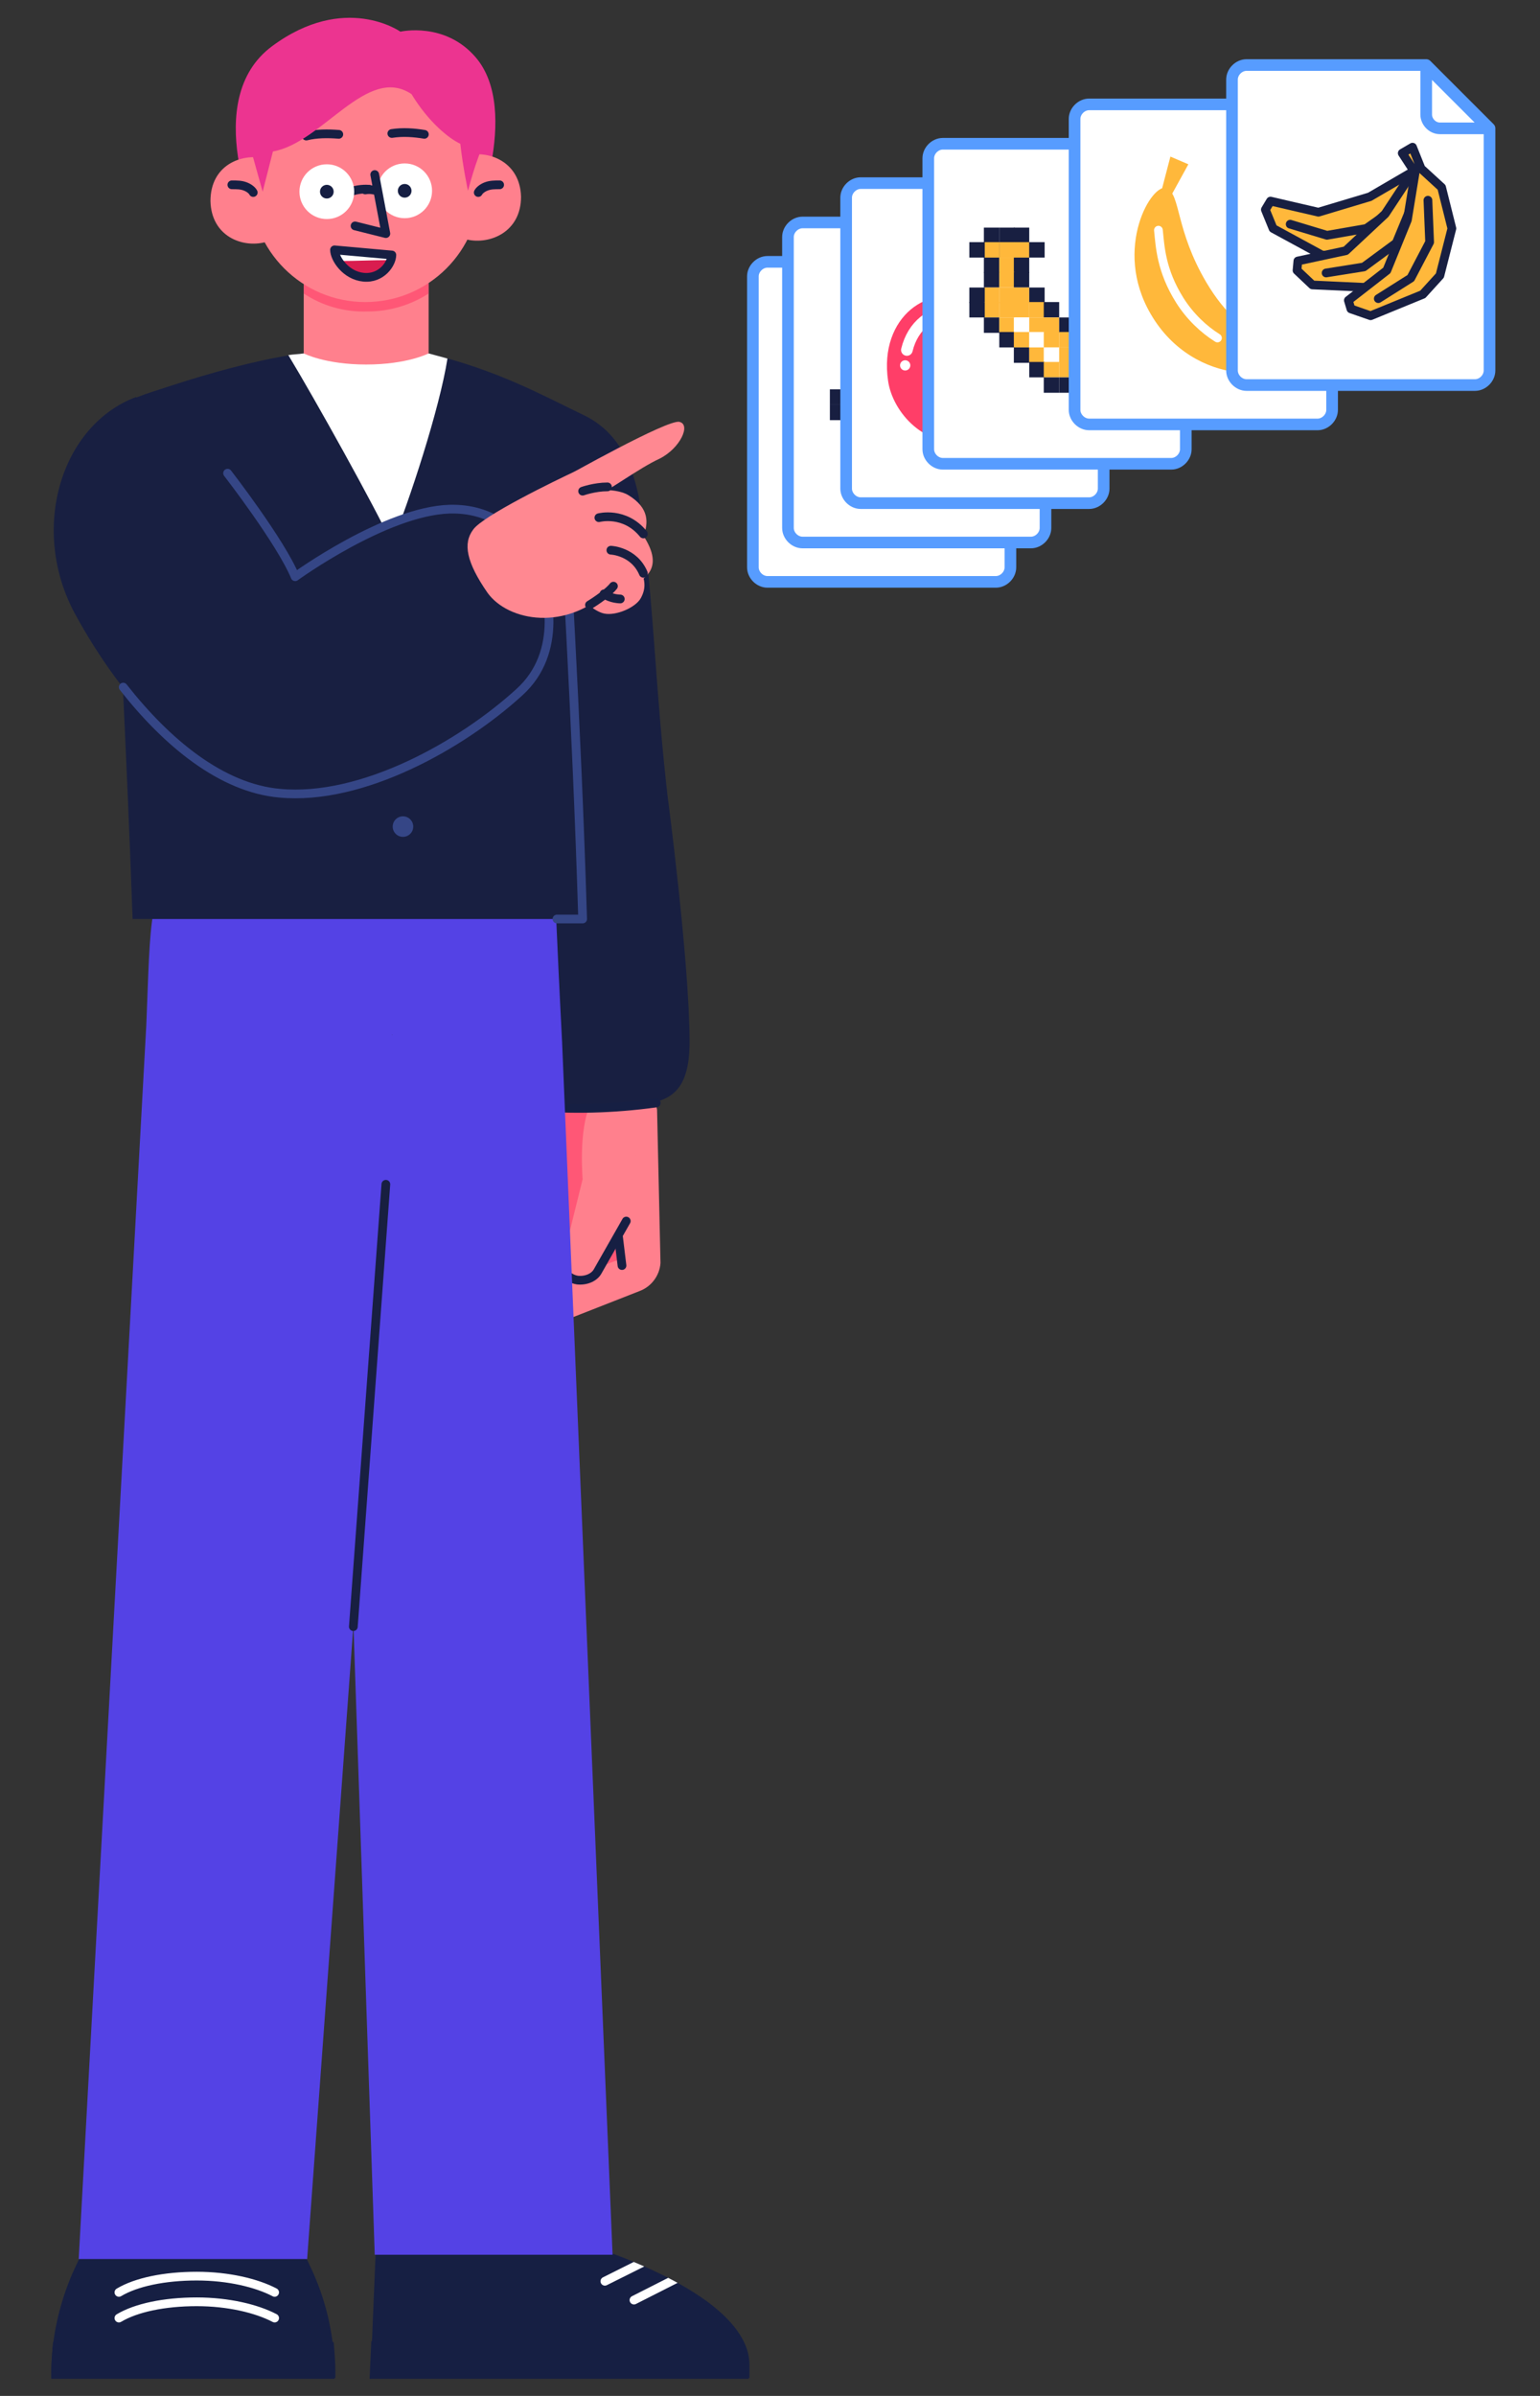 <?xml version="1.0" encoding="utf-8"?>
<!-- Generator: Adobe Illustrator 25.0.0, SVG Export Plug-In . SVG Version: 6.00 Build 0)  -->
<svg version="1.1" id="Layer_1" xmlns="http://www.w3.org/2000/svg" xmlns:xlink="http://www.w3.org/1999/xlink" x="0px" y="0px"
	 viewBox="0 0 180 280" style="enable-background:new 0 0 180 280;" xml:space="preserve">
<rect x="0" y="0" width="180" height="280" fill="#333333" stroke="none"/>
<g>
	<g>
		<g>
			<path style="fill:#FF808D;" d="M76.8,129.7l0.4,17.9c-0.1,1.5-1.1,2.8-2.5,3.3l-7.9,3.1l-5.1-12.2l4.4-12.7l9.5-5.9L76.8,129.7z"
				/>
			<path style="fill:#FF5776;" d="M70.3,131.5c0.1,1.2,0.2,2.5,0.3,3.7c0.1,1.3,0.4,2.7,0.6,4c0.1,0.7,0.2,1.5,0.4,2.2
				c0.1,0.7,0.3,1.4,0.6,2c0.2,0.7,0.4,1.3,0.5,2c0.1,0.6,0.1,1.2,0.3,1.7c-1.2,0.2-2.3,0.7-3.4,1.3c-1,0.5-2.1,1.1-3.1,1.5
				c-0.4,0.1-0.7,0.3-1.1,0.4l-3.5-8.4l4.4-12.7l4,0.7C70.1,130.5,70.2,131,70.3,131.5z"/>
			
				<line style="fill:none;stroke:#161F43;stroke-width:1.02;stroke-linecap:round;stroke-linejoin:round;stroke-miterlimit:10;" x1="72.3" y1="144.6" x2="72.7" y2="147.9"/>
			<path style="fill:#FF808D;" d="M73.2,142.7l-3.3,5.8c-0.4,0.8-1.4,1.2-2.4,1.1l0,0c-1.3-0.2-2.1-1.4-1.7-2.5l2.3-9.3
				c0,0-0.5-5.8,0.9-8.7l6.4-0.7"/>
			
				<path style="fill:none;stroke:#161F43;stroke-width:1.02;stroke-linecap:round;stroke-linejoin:round;stroke-miterlimit:10;" d="
				M73.2,142.7l-3.3,5.8c-0.4,0.8-1.4,1.2-2.4,1.1l0,0c-1.3-0.2-2.1-1.4-1.7-2.5"/>
		</g>
		<g>
			<path style="fill:#181F41;" d="M78,92.8c-1.4-12.5-1.5-20.5-2.8-31L68,55.4l-14.2,5L56.6,95L78,92.8z"/>
			<path style="fill:#181F41;" d="M74.5,129.1c-3.4,0.2-6.3,0.6-10.1,0.8c-3.8,0.3-6.8-2-7-5.8L56,93.8l22-1c0,0,2.6,19.6,2.6,29
				C80.6,128,77.9,128.8,74.5,129.1z"/>
			<path style="display:none;fill:#0F39A3;" d="M72.5,121.3c0,0-1-18-2.8-38.5c-1.4-15.9-3.6-14.5-3.6-14.5l-12.3-4.2L56,93.8
				l1.4,30.3c0.2,3.8,3.2,6,7,5.8c3.8-0.3,6.8-0.6,10.1-0.8c2.4-0.2,4.5-0.6,5.5-3.1C78.7,126,73.2,127.1,72.5,121.3z"/>
			
				<path style="fill:none;stroke:#161F43;stroke-width:1.02;stroke-linecap:round;stroke-linejoin:round;stroke-miterlimit:10;" d="
				M62.6,129.3c4,0.4,9.1,0.3,14.1-0.4"/>
		</g>
		<g>
			<g>
				<path style="fill:#161F43;" d="M87.6,276.4v1.5H43.3l0.6-14.5h27.8C81,266.9,87.6,271.4,87.6,276.4z"/>
				<g>
					<g>
						<defs>
							<path id="SVGID_1_" d="M87.6,276.4v1.5H43.3l0.6-14.5h27.8C81,266.9,87.6,271.4,87.6,276.4z"/>
						</defs>
						<clipPath id="SVGID_2_">
							<use xlink:href="#SVGID_1_"  style="overflow:visible;"/>
						</clipPath>
						
							<line style="clip-path:url(#SVGID_2_);fill:none;stroke:#FFFFFF;stroke-width:1.02;stroke-linecap:round;stroke-linejoin:round;stroke-miterlimit:10;" x1="77.5" y1="263.2" x2="70.7" y2="266.6"/>
					</g>
					<g>
						<defs>
							<path id="SVGID_3_" d="M87.6,276.4v1.5H43.3l0.6-14.5h27.8C81,266.9,87.6,271.4,87.6,276.4z"/>
						</defs>
						<clipPath id="SVGID_4_">
							<use xlink:href="#SVGID_3_"  style="overflow:visible;"/>
						</clipPath>
						
							<line style="clip-path:url(#SVGID_4_);fill:none;stroke:#FFFFFF;stroke-width:1.02;stroke-linecap:round;stroke-linejoin:round;stroke-miterlimit:10;" x1="80.8" y1="265.4" x2="74.1" y2="268.8"/>
					</g>
				</g>
				<g>
					<path style="fill:#161F43;" d="M75.7,275.4h11.8c-0.4-2.3-2.3-4.5-5.1-6.6C78.9,269.3,76.3,272.5,75.7,275.4z"/>
				</g>
				<path style="fill:#161F43;" d="M43.4,273.6l-0.2,4.4h44.3v-1.5c0-1-0.3-1.9-0.7-2.9H43.4z"/>
			</g>
			<polyline style="fill:#5442E5;" points="56.8,110.3 65.7,121.8 71.6,263.5 43.8,263.5 39.2,127.4 			"/>
			<path style="fill:#5442E5;" d="M56.9,83.5l7.9,12.4c-0.5-0.8,0.9,25.9,0.9,25.9s-45.1-2-48.6-2c0.5-12.1,0.2-16.5,4.5-19.7
				L56.9,83.5z"/>
			<g>
				<g>
					<path style="fill:#161F43;" d="M31.6,258.5l4.3,5.6l0.7,1.5c1.6,3.6,2.5,7.6,2.5,11.7v0.7H22.6H6v-0.7c0-4,0.9-8,2.5-11.7
						l0.7-1.5l4.3-5.6H31.6z"/>
				</g>
				<ellipse style="fill:#161F43;" cx="22.9" cy="266.4" rx="8.2" ry="7.3"/>
				<g>
					<path style="fill:#161F43;" d="M22.6,268.9c-6.7,0-12.1,2.9-12.1,6.5h24.2C34.7,271.8,29.2,268.9,22.6,268.9z"/>
				</g>
				<g>
					<path style="fill:#161F43;" d="M6.2,273.7C6.1,274.9,6,276,6,277.2v0.7h16.6h16.6v-0.7c0-1.2-0.1-2.3-0.2-3.5H6.2z"/>
				</g>
				
					<path style="fill:none;stroke:#FFFFFF;stroke-width:1.02;stroke-linecap:round;stroke-linejoin:round;stroke-miterlimit:10;" d="
					M32.1,267.9c-2.1-1.1-5.4-1.9-9.1-1.9c-3.8,0-7.1,0.7-9.1,1.9"/>
				
					<path style="fill:none;stroke:#FFFFFF;stroke-width:1.02;stroke-linecap:round;stroke-linejoin:round;stroke-miterlimit:10;" d="
					M32.1,270.9c-2.1-1.1-5.4-1.9-9.1-1.9c-3.8,0-7.1,0.7-9.1,1.9"/>
			</g>
			<polyline style="fill:#5442E5;" points="45.1,101.1 17.1,119.8 9.2,264 35.9,264 46,125.7 			"/>
			
				<line style="fill:none;stroke:#181F41;stroke-width:1.02;stroke-linecap:round;stroke-linejoin:round;stroke-miterlimit:10;" x1="41.3" y1="190.1" x2="45.1" y2="138.4"/>
		</g>
		<g>
			<path style="fill:#181F41;" d="M13.7,67c0,0,1.1,20.7,1.8,40.4h52.6c-0.7-23.5-2.3-49.2-2.3-49.2"/>
			<path style="display:none;fill:#0F39A3;" d="M15,66.8L13.7,67c0,0,1.1,20.7,1.8,40.4h7.2c-2-12.4-2.2-27.4-2.5-33
				C18.2,73.8,17,67.5,15,66.8z"/>
			<path style="fill:#181F41;" d="M75.2,61.8c-0.6-6.4-2.4-11.1-7-13.3c-4.6-2.2-10.1-5.3-18.2-7.2H35.5c-3.8,0.4-9.2,1.8-13.7,3.2
				c-3.1,1-5.5,1.7-7.1,2.5c-2.5,1.2-4,5.6-5,8.5l12.5,16.2l36.9-5.1L75.2,61.8z"/>
			<g>
				<path style="fill:#FFFFFF;" d="M52.3,41.9c-0.7-0.2-1.5-0.4-2.2-0.6H35.5c-0.6,0.1-1.2,0.1-1.8,0.2c3.2,5.3,10.1,17.7,12.1,22
					C47.8,58.7,51.4,47.7,52.3,41.9z"/>
			</g>
			<circle style="fill:#354686;" cx="47.1" cy="74" r="1.2"/>
			<circle style="fill:#354686;" cx="47.1" cy="85.3" r="1.2"/>
			<circle style="fill:#354686;" cx="47.1" cy="96.6" r="1.2"/>
			
				<path style="fill:none;stroke:#354686;stroke-width:1.02;stroke-linecap:round;stroke-linejoin:round;stroke-miterlimit:10;" d="
				M65.1,107.4h3c-0.7-23.5-2.3-49.2-2.3-49.2"/>
		</g>
		<g>
			<path style="fill:#EC3490;" d="M46.8,3.7c0,0-6.5-4.6-15,1.7s-1.6,21.1-1.6,21.1l25,0.2c0,0,5.8-13.7,0.4-20
				C52,2.5,46.8,3.7,46.8,3.7z"/>
			<path style="fill:#FF808D;" d="M35.5,41.3c0,0,2.5,1.3,7.3,1.3s7.3-1.3,7.3-1.3V30.7H35.5V41.3z"/>
			<g>
				<path style="fill:#FF5776;" d="M35.5,30.3v4c2.1,1.4,4.7,2.2,7.5,2.1c2.6,0,5.1-0.8,7.1-2.1v-4H35.5z"/>
			</g>
			<path style="fill:#FF808D;" d="M54.5,18.2c2.6-0.7,6.3,0.7,6.4,4.8c0,4.1-3.6,5.6-6.3,5c-2.6-0.6-2.4-2.2-2.4-4.9
				C52.1,20.4,51.8,18.9,54.5,18.2z"/>
			<path style="fill:#FF808D;" d="M30.9,18.5c-2.7-0.6-6.3,0.8-6.3,5c0.1,4.1,3.7,5.5,6.4,4.8c2.6-0.7,2.3-2.2,2.3-4.9
				S33.6,19.1,30.9,18.5z"/>
			<circle style="fill:#FF808D;" cx="42.7" cy="21.9" r="13.4"/>
			
				<path style="fill:none;stroke:#161F43;stroke-width:1.02;stroke-linecap:round;stroke-linejoin:round;stroke-miterlimit:10;" d="
				M44.2,22.3c-0.4-0.1-0.9-0.2-1.4-0.2c-1.6,0-2.9,0.6-2.9,1.5"/>
			<circle style="fill:#FFFFFF;" cx="47.3" cy="22.3" r="3.2"/>
			<path style="fill:#D91D4F;" d="M45.8,29.8c0,1-1.2,2.8-3.3,2.6s-3.4-2.2-3.4-3.2L45.8,29.8z"/>
			
				<path style="fill:none;stroke:#161F43;stroke-width:1.02;stroke-linecap:round;stroke-linejoin:round;stroke-miterlimit:10;" d="
				M27.1,21.6c0.6,0,1.1,0,1.6,0.2s0.8,0.5,0.9,0.7"/>
			
				<path style="fill:none;stroke:#161F43;stroke-width:1.02;stroke-linecap:round;stroke-linejoin:round;stroke-miterlimit:10;" d="
				M58.4,21.6c-0.6,0-1.1,0-1.6,0.2s-0.8,0.5-0.9,0.7"/>
			<path style="fill:#FFFFFF;" d="M45.8,30.1c0-0.1,0-0.2,0-0.3l-6.7-0.6c0,0.3,0.1,0.6,0.3,1c0.1,0.2,0.3,0.3,0.4,0.3
				c1.8,0,3.7-0.1,5.5-0.1C45.6,30.4,45.8,30.2,45.8,30.1z"/>
			
				<path style="fill:none;stroke:#161F43;stroke-width:1.02;stroke-linecap:round;stroke-linejoin:round;stroke-miterlimit:10;" d="
				M45.8,29.8c0,1-1.2,2.8-3.3,2.6s-3.4-2.2-3.4-3.2L45.8,29.8z"/>
			<circle style="fill:#FFFFFF;" cx="38.2" cy="22.4" r="3.2"/>
			<circle style="fill:#161F43;" cx="47.3" cy="22.3" r="0.8"/>
			<circle style="fill:#161F43;" cx="38.2" cy="22.4" r="0.8"/>
			
				<path style="fill:none;stroke:#161F43;stroke-width:1.02;stroke-linecap:round;stroke-linejoin:round;stroke-miterlimit:10;" d="
				M49.6,15.7c-1.2-0.2-2.5-0.3-3.8-0.1"/>
			
				<path style="fill:none;stroke:#161F43;stroke-width:1.02;stroke-linecap:round;stroke-linejoin:round;stroke-miterlimit:10;" d="
				M35.8,15.9c1.2-0.3,2.5-0.3,3.8-0.2"/>
			
				<polyline style="fill:#FF808D;stroke:#161F43;stroke-width:1.02;stroke-linecap:round;stroke-linejoin:round;stroke-miterlimit:10;" points="
				43.8,20.4 45.1,27.3 41.5,26.4 			"/>
			
				<path style="fill:none;stroke:#161F43;stroke-width:1.02;stroke-linecap:round;stroke-linejoin:round;stroke-miterlimit:10;" d="
				M44.1,22.3c-0.4-0.1-0.9-0.2-1.4-0.1"/>
			<path style="fill:#EC3490;" d="M49.2,6.5c-4-3.2-10.8-2-15,1.2c-3.4,2.7-5.2,5.5-5.2,7.9h-0.2l1.9,6.8l1.2-4.7
				c5.8-1,11-10.2,16.2-6.7c2,3.3,4.4,5.2,5.7,5.8c0.3,2.7,0.9,5.5,0.9,5.5s1-3.9,1.9-5.5C56.5,11.9,57.2,7.4,49.2,6.5z"/>
		</g>
		<g>
			<path style="fill:#181F41;" d="M26.6,55.3c0,0,6.2,8,7.9,12.1c0,0,11.9-7.9,19.3-8c4.8-0.1,7.5,2.2,9.3,5.6
				c1.9,3.5,4,11.2-2.5,16c-7.4,5.5-18.4,12.7-28,11.8s-18.4-11.1-23.8-21s-1.7-22.1,7.1-25.4L26.6,55.3z"/>
			
				<path style="fill:none;stroke:#354686;stroke-width:1.02;stroke-linecap:round;stroke-linejoin:round;stroke-miterlimit:10;" d="
				M26.6,55.3c0,0,6.2,8,7.9,12.1c0,0,10.6-7.7,18.1-7.9c4.8-0.1,7.9,2.5,9.8,5.9c1.9,3.5,3.4,10.9-1.7,15.5
				c-6.8,6.2-18.4,12.7-28,11.8c-6.8-0.6-13.2-5.9-18.3-12.4"/>
			<g>
				<path style="fill:#FF8891;" d="M69.3,57.3c0,0,2.8-0.3,4.2,0.6c2.4,1.5,2.3,3.2,1.7,4.8c-0.8,2-3.3,2.8-5.4,1.5
					c-1.2-0.8-3.4-2-3.4-2L69.3,57.3z"/>
				<path style="fill:#FF8891;" d="M71.6,60.1c0,0,2.1,0.2,3.4,2.2c1.3,1.9,1.6,3.3,1,4.4s-3,2.9-4.9,1.5c-1.2-0.9-3.2-2.3-3.2-2.3
					L71.6,60.1z"/>
				<path style="fill:#FF8891;" d="M55.3,61.9c-1.2,1.6-0.8,3.8,1.7,7.4c2.4,3.3,9.2,4.6,14.4-0.5c4.6-4.5-1.7-15-4-13.8
					C64.8,56.2,56.4,60.3,55.3,61.9z"/>
				<path style="fill:#FF8891;" d="M66.1,55.7c0,0,11.9-6.7,13.3-6.4s0.1,3.1-2.3,4.3c-2.4,1.1-6,3.8-7.8,4.6L66.1,55.7z"/>
				<path style="fill:#FF8891;" d="M71.1,63.6c0,0,1.9,0.2,3.2,2.1c1.3,1.9,1.2,3.1,0.6,4.2S72,72,70.6,71.7
					c-1.4-0.3-3.2-2.3-3.2-2.3L71.1,63.6z"/>
				
					<path style="fill:none;stroke:#181F41;stroke-width:1.02;stroke-linecap:round;stroke-linejoin:round;stroke-miterlimit:10;" d="
					M68.9,70.7c0,0,2-1.2,2.8-2.2"/>
				
					<path style="fill:none;stroke:#181F41;stroke-width:1.02;stroke-linecap:round;stroke-linejoin:round;stroke-miterlimit:10;" d="
					M72.5,70c0,0-1.1,0-1.9-0.6"/>
				
					<path style="fill:none;stroke:#181F41;stroke-width:1.02;stroke-linecap:round;stroke-linejoin:round;stroke-miterlimit:10;" d="
					M71.4,64.3c0,0,2.7,0.1,3.8,2.7"/>
				
					<path style="fill:none;stroke:#181F41;stroke-width:1.02;stroke-linecap:round;stroke-linejoin:round;stroke-miterlimit:10;" d="
					M70,60.5c0,0,3-0.8,5.2,1.9"/>
				
					<path style="fill:none;stroke:#181F41;stroke-width:1.02;stroke-linecap:round;stroke-linejoin:round;stroke-miterlimit:10;" d="
					M68.1,57.4c0,0,1.4-0.5,2.9-0.5"/>
			</g>
		</g>
	</g>
	<g>
		<g>
			<g>
				
					<path style="fill:#FFFFFF;stroke:#579CFF;stroke-width:1.36;stroke-linecap:round;stroke-linejoin:round;stroke-miterlimit:10;" d="
					M110.7,30.6h-21c-0.9,0-1.7,0.8-1.7,1.7v34c0,0.9,0.8,1.7,1.7,1.7h26.7c0.9,0,1.7-0.8,1.7-1.7V37.9L110.7,30.6z"/>
				
					<path style="fill:#FFFFFF;stroke:#579CFF;stroke-width:1.36;stroke-linecap:round;stroke-linejoin:round;stroke-miterlimit:10;" d="
					M112.3,37.9h5.7l-7.3-7.3v5.7C110.7,37.2,111.4,37.9,112.3,37.9z"/>
			</g>
			<g>
				<polygon style="fill:#DB1D4F;" points="99.5,41.9 106.5,41.9 103,42.9 				"/>
				<polygon style="fill:#181F41;" points="103,42.9 103,37.6 104.5,37.6 				"/>
				<polygon style="fill:#48298F;" points="103,42.9 103,37.6 101.4,37.6 				"/>
				<polygon style="fill:#FF8891;" points="103,50.1 103,42.9 99.5,41.9 95.3,43.1 92,48.3 102.9,50.1 				"/>
				<polygon style="fill:#FF3E68;" points="113.9,48.3 110.6,43.1 106.5,41.9 103,42.9 103,50.1 				"/>
				<polygon style="fill:#FF3E68;" points="100.5,60.9 103,60.3 103,50.1 102.9,50.1 92,48.3 97.1,59.7 				"/>
				<polygon style="fill:#DB1D4F;" points="103,60.3 105.5,60.9 108.9,59.7 113.9,48.3 103,50.1 				"/>
			</g>
		</g>
		<g>
			<g>
				
					<path style="fill:#FFFFFF;stroke:#579CFF;stroke-width:1.36;stroke-linecap:round;stroke-linejoin:round;stroke-miterlimit:10;" d="
					M114.8,26h-21c-0.9,0-1.7,0.8-1.7,1.7v34c0,0.9,0.8,1.7,1.7,1.7h26.7c0.9,0,1.7-0.8,1.7-1.7V33.3L114.8,26z"/>
				
					<path style="fill:#FFFFFF;stroke:#579CFF;stroke-width:1.36;stroke-linecap:round;stroke-linejoin:round;stroke-miterlimit:10;" d="
					M116.4,33.3h5.7l-7.3-7.3v5.7C114.8,32.6,115.5,33.3,116.4,33.3z"/>
			</g>
			<g>
				<rect x="98.8" y="43.7" style="fill:#181F41;" width="1.8" height="1.8"/>
				<rect x="100.6" y="43.7" style="fill:#DB1D4F;" width="1.8" height="1.8"/>
				<rect x="102.3" y="43.7" style="fill:#FFFFFF;" width="1.8" height="1.8"/>
				<rect x="104.1" y="43.7" style="fill:#DB1D4F;" width="1.8" height="1.8"/>
				<rect x="105.9" y="43.7" style="fill:#DB1D4F;" width="1.8" height="1.8"/>
				<rect x="107.7" y="43.7" style="fill:#DB1D4F;" width="1.8" height="1.8"/>
				<rect x="109.5" y="43.7" style="fill:#DB1D4F;" width="1.8" height="1.8"/>
				<rect x="111.3" y="43.7" style="fill:#DB1D4F;" width="1.8" height="1.8"/>
				<rect x="113.1" y="43.7" style="fill:#181F41;" width="1.8" height="1.8"/>
				<rect x="100.6" y="41.9" style="fill:#181F41;" width="1.8" height="1.8"/>
				<rect x="102.3" y="41.9" style="fill:#DB1D4F;" width="1.8" height="1.8"/>
				<rect x="104.1" y="41.9" style="fill:#DB1D4F;" width="1.8" height="1.8"/>
				<rect x="105.9" y="41.9" style="fill:#181F41;" width="1.8" height="1.8"/>
				<rect x="107.7" y="41.9" style="fill:#DB1D4F;" width="1.8" height="1.8"/>
				<rect x="109.5" y="41.9" style="fill:#DB1D4F;" width="1.8" height="1.8"/>
				<rect x="102.3" y="40.1" style="fill:#181F41;" width="1.8" height="1.8"/>
				<rect x="104.1" y="40.1" style="fill:#181F41;" width="1.8" height="1.8"/>
				<rect x="107.7" y="40.1" style="fill:#00E7AE;" width="1.8" height="1.8"/>
				<rect x="107.7" y="38.3" style="fill:#00E7AE;" width="1.8" height="1.8"/>
				<rect x="109.5" y="38.3" style="fill:#00E7AE;" width="1.8" height="1.8"/>
				<rect x="109.5" y="36.5" style="fill:#00E7AE;" width="1.8" height="1.8"/>
				<rect x="109.5" y="34.8" style="fill:#181F41;" width="1.8" height="1.8"/>
				<rect x="107.7" y="36.5" style="fill:#181F41;" width="1.8" height="1.8"/>
				<rect x="111.3" y="38.3" style="fill:#181F41;" width="1.8" height="1.8"/>
				<rect x="111.3" y="36.5" style="fill:#181F41;" width="1.8" height="1.8"/>
				<rect x="109.5" y="40.1" style="fill:#181F41;" width="1.8" height="1.8"/>
				<rect x="111.3" y="41.9" style="fill:#181F41;" width="1.8" height="1.8"/>
				<rect x="105.9" y="40.1" style="fill:#181F41;" width="1.8" height="1.8"/>
				<rect x="105.9" y="38.3" style="fill:#181F41;" width="1.8" height="1.8"/>
				<rect x="97" y="45.5" style="fill:#181F41;" width="1.8" height="1.8"/>
				<rect x="100.6" y="45.5" style="fill:#FFFFFF;" width="1.8" height="1.8"/>
				<rect x="102.3" y="45.5" style="fill:#DB1D4F;" width="1.8" height="1.8"/>
				<rect x="104.1" y="45.5" style="fill:#DB1D4F;" width="1.8" height="1.8"/>
				<rect x="105.9" y="45.5" style="fill:#DB1D4F;" width="1.8" height="1.8"/>
				<rect x="107.7" y="45.5" style="fill:#DB1D4F;" width="1.8" height="1.8"/>
				<rect x="109.5" y="45.5" style="fill:#DB1D4F;" width="1.8" height="1.8"/>
				<rect x="111.3" y="45.5" style="fill:#DB1D4F;" width="1.8" height="1.8"/>
				<rect x="114.9" y="45.5" style="fill:#181F41;" width="1.8" height="1.8"/>
				<rect x="97" y="47.3" style="fill:#181F41;" width="1.8" height="1.8"/>
				<rect x="100.6" y="47.3" style="fill:#DB1D4F;" width="1.8" height="1.8"/>
				<rect x="98.8" y="45.5" style="fill:#DB1D4F;" width="1.8" height="1.8"/>
				<rect x="98.8" y="47.3" style="fill:#DB1D4F;" width="1.8" height="1.8"/>
				<rect x="102.3" y="47.3" style="fill:#DB1D4F;" width="1.8" height="1.8"/>
				<rect x="104.1" y="47.3" style="fill:#DB1D4F;" width="1.8" height="1.8"/>
				<rect x="105.9" y="47.3" style="fill:#DB1D4F;" width="1.8" height="1.8"/>
				<rect x="107.7" y="47.3" style="fill:#DB1D4F;" width="1.8" height="1.8"/>
				<rect x="109.5" y="47.3" style="fill:#DB1D4F;" width="1.8" height="1.8"/>
				<rect x="111.3" y="47.3" style="fill:#DB1D4F;" width="1.8" height="1.8"/>
				<rect x="113.1" y="45.5" style="fill:#DB1D4F;" width="1.8" height="1.8"/>
				<rect x="113.1" y="47.3" style="fill:#DB1D4F;" width="1.8" height="1.8"/>
				<rect x="114.9" y="47.3" style="fill:#181F41;" width="1.8" height="1.8"/>
				<rect x="98.8" y="49.1" style="fill:#181F41;" width="1.8" height="1.8"/>
				<rect x="100.6" y="49.1" style="fill:#DB1D4F;" width="1.8" height="1.8"/>
				<rect x="102.3" y="49.1" style="fill:#DB1D4F;" width="1.8" height="1.8"/>
				<rect x="104.1" y="49.1" style="fill:#DB1D4F;" width="1.8" height="1.8"/>
				<rect x="105.9" y="49.1" style="fill:#DB1D4F;" width="1.8" height="1.8"/>
				<rect x="107.7" y="49.1" style="fill:#DB1D4F;" width="1.8" height="1.8"/>
				<rect x="109.5" y="49.1" style="fill:#DB1D4F;" width="1.8" height="1.8"/>
				<rect x="111.3" y="49.1" style="fill:#DB1D4F;" width="1.8" height="1.8"/>
				<rect x="113.1" y="49.1" style="fill:#181F41;" width="1.8" height="1.8"/>
				<rect x="98.8" y="50.9" style="fill:#181F41;" width="1.8" height="1.8"/>
				<rect x="100.6" y="50.9" style="fill:#DB1D4F;" width="1.8" height="1.8"/>
				<rect x="102.3" y="50.9" style="fill:#DB1D4F;" width="1.8" height="1.8"/>
				<rect x="104.1" y="50.9" style="fill:#DB1D4F;" width="1.8" height="1.8"/>
				<rect x="105.9" y="50.9" style="fill:#DB1D4F;" width="1.8" height="1.8"/>
				<rect x="107.7" y="50.9" style="fill:#DB1D4F;" width="1.8" height="1.8"/>
				<rect x="109.5" y="50.9" style="fill:#DB1D4F;" width="1.8" height="1.8"/>
				<rect x="111.3" y="50.9" style="fill:#DB1D4F;" width="1.8" height="1.8"/>
				<rect x="113.1" y="50.9" style="fill:#181F41;" width="1.8" height="1.8"/>
				<rect x="100.6" y="52.7" style="fill:#181F41;" width="1.8" height="1.8"/>
				<rect x="102.3" y="52.7" style="fill:#DB1D4F;" width="1.8" height="1.8"/>
				<rect x="104.1" y="52.7" style="fill:#DB1D4F;" width="1.8" height="1.8"/>
				<rect x="105.9" y="52.7" style="fill:#DB1D4F;" width="1.8" height="1.8"/>
				<rect x="107.7" y="52.7" style="fill:#DB1D4F;" width="1.8" height="1.8"/>
				<rect x="109.5" y="52.7" style="fill:#DB1D4F;" width="1.8" height="1.8"/>
				<rect x="111.3" y="52.7" style="fill:#181F41;" width="1.8" height="1.8"/>
				<rect x="102.3" y="54.5" style="fill:#181F41;" width="1.8" height="1.8"/>
				<rect x="104.1" y="54.5" style="fill:#181F41;" width="1.8" height="1.8"/>
				<rect x="105.9" y="54.5" style="fill:#181F41;" width="1.8" height="1.8"/>
				<rect x="107.7" y="54.5" style="fill:#181F41;" width="1.8" height="1.8"/>
				<rect x="109.5" y="54.5" style="fill:#181F41;" width="1.8" height="1.8"/>
			</g>
		</g>
		<g>
			<g>
				
					<path style="fill:#FFFFFF;stroke:#579CFF;stroke-width:1.36;stroke-linecap:round;stroke-linejoin:round;stroke-miterlimit:10;" d="
					M121.6,21.4h-21c-0.9,0-1.7,0.8-1.7,1.7v34c0,0.9,0.8,1.7,1.7,1.7h26.7c0.9,0,1.7-0.8,1.7-1.7V28.7L121.6,21.4z"/>
				
					<path style="fill:#FFFFFF;stroke:#579CFF;stroke-width:1.36;stroke-linecap:round;stroke-linejoin:round;stroke-miterlimit:10;" d="
					M123.2,28.7h5.7l-7.3-7.3v5.7C121.6,28,122.3,28.7,123.2,28.7z"/>
			</g>
			<g>
				<g>
					<path style="fill:#FF3E68;" d="M113.7,51.5c-5.6,1.2-9.4-3.4-9.9-7c-1.1-7.5,4.9-11.7,9.9-9.1"/>
					<path style="fill:#FF3E68;" d="M113.6,51.5c5.6,1.2,9.4-3.4,9.9-7c1.1-7.5-4.9-11.7-9.9-9.1"/>
				</g>
				
					<path style="fill:none;stroke:#FFFFFF;stroke-width:1.36;stroke-linecap:round;stroke-linejoin:round;stroke-miterlimit:10;" d="
					M111.3,36.4c-2.4,0-4.6,1.6-5.3,4.5"/>
				<path style="fill:#00E7AE;" d="M118.3,35.4c-1.9,1.1-4.4,0.3-4.4,0.3s0.5-2.6,2.4-3.7c1.9-1.1,4.4-0.3,4.4-0.3
					S120.1,34.3,118.3,35.4z"/>
				<circle style="fill:#FFFFFF;" cx="105.8" cy="42.7" r="0.6"/>
				<polygon style="fill:#181F41;" points="114,35.8 113.3,35.8 112.4,31.6 114.9,31.6 				"/>
			</g>
		</g>
		<g>
			<g>
				<g>
					<g>
						
							<path style="fill:#FFFFFF;stroke:#579CFF;stroke-width:1.36;stroke-linecap:round;stroke-linejoin:round;stroke-miterlimit:10;" d="
							M131.2,16.8h-21c-0.9,0-1.7,0.8-1.7,1.7v34c0,0.9,0.8,1.7,1.7,1.7h26.7c0.9,0,1.7-0.8,1.7-1.7V24.1L131.2,16.8z"/>
						
							<path style="fill:#FFFFFF;stroke:#579CFF;stroke-width:1.36;stroke-linecap:round;stroke-linejoin:round;stroke-miterlimit:10;" d="
							M132.9,24.1h5.7l-7.3-7.3v5.7C131.2,23.4,132,24.1,132.9,24.1z"/>
					</g>
				</g>
			</g>
			<g>
				<rect x="116.8" y="28.3" style="fill:#181F41;" width="1.8" height="1.8"/>
				<rect x="115" y="28.3" style="fill:#181F41;" width="1.8" height="1.8"/>
				<rect x="118.5" y="28.3" style="fill:#181F41;" width="1.8" height="1.8"/>
				<rect x="115" y="30.1" style="fill:#181F41;" width="1.8" height="1.8"/>
				<rect x="116.8" y="30.1" style="fill:#FFB83B;" width="1.8" height="1.8"/>
				<rect x="118.5" y="30.1" style="fill:#181F41;" width="1.8" height="1.8"/>
				<rect x="115" y="31.8" style="fill:#181F41;" width="1.8" height="1.8"/>
				<rect x="116.8" y="31.8" style="fill:#FFB83B;" width="1.8" height="1.8"/>
				<rect x="118.5" y="31.8" style="fill:#181F41;" width="1.8" height="1.8"/>
				<rect x="116.8" y="26.6" style="fill:#181F41;" width="1.8" height="1.8"/>
				<rect x="115" y="26.6" style="fill:#181F41;" width="1.8" height="1.8"/>
				<rect x="118.5" y="26.6" style="fill:#181F41;" width="1.8" height="1.8"/>
				<rect x="115" y="28.3" style="fill:#FFB83B;" width="1.8" height="1.8"/>
				<rect x="116.8" y="28.3" style="fill:#FFB83B;" width="1.8" height="1.8"/>
				<rect x="118.5" y="28.3" style="fill:#FFB83B;" width="1.8" height="1.8"/>
				<rect x="113.3" y="28.3" style="fill:#181F41;" width="1.8" height="1.8"/>
				<rect x="120.3" y="28.3" style="fill:#181F41;" width="1.8" height="1.8"/>
				<rect x="115" y="33.6" style="fill:#FFB83B;" width="1.8" height="1.8"/>
				<rect x="113.3" y="33.6" style="fill:#181F41;" width="1.8" height="1.8"/>
				<rect x="116.8" y="33.6" style="fill:#FFB83B;" width="1.8" height="1.8"/>
				<rect x="118.5" y="33.6" style="fill:#FFB83B;" width="1.8" height="1.8"/>
				<rect x="120.3" y="33.6" style="fill:#181F41;" width="1.8" height="1.8"/>
				<rect x="115" y="35.3" style="fill:#FFB83B;" width="1.8" height="1.8"/>
				<rect x="113.3" y="35.3" style="fill:#181F41;" width="1.8" height="1.8"/>
				<rect x="116.8" y="35.3" style="fill:#FFB83B;" width="1.8" height="1.8"/>
				<rect x="118.5" y="35.3" style="fill:#FFB83B;" width="1.8" height="1.8"/>
				<rect x="120.3" y="35.3" style="fill:#FFB83B;" width="1.8" height="1.8"/>
				<rect x="122" y="35.3" style="fill:#181F41;" width="1.8" height="1.8"/>
				<rect x="115" y="37.1" style="fill:#181F41;" width="1.8" height="1.8"/>
				<rect x="116.8" y="37.1" style="fill:#FFB83B;" width="1.8" height="1.8"/>
				<rect x="118.5" y="37.1" style="fill:#FFFFFF;" width="1.8" height="1.8"/>
				<rect x="120.3" y="37.1" style="fill:#FFB83B;" width="1.8" height="1.8"/>
				<rect x="122" y="37.1" style="fill:#FFB83B;" width="1.8" height="1.8"/>
				<rect x="123.8" y="37.1" style="fill:#181F41;" width="1.8" height="1.8"/>
				<rect x="116.8" y="38.8" style="fill:#181F41;" width="1.8" height="1.8"/>
				<rect x="118.5" y="38.8" style="fill:#FFB83B;" width="1.8" height="1.8"/>
				<rect x="120.3" y="38.8" style="fill:#FFFFFF;" width="1.8" height="1.8"/>
				<rect x="122" y="38.8" style="fill:#FFB83B;" width="1.8" height="1.8"/>
				<rect x="123.8" y="38.8" style="fill:#FFB83B;" width="1.8" height="1.8"/>
				<rect x="125.5" y="38.8" style="fill:#181F41;" width="1.8" height="1.8"/>
				<rect x="127.3" y="38.8" style="fill:#181F41;" width="1.8" height="1.8"/>
				<rect x="129.1" y="38.8" style="fill:#181F41;" width="1.8" height="1.8"/>
				<rect x="130.8" y="38.8" style="fill:#181F41;" width="1.8" height="1.8"/>
				<rect x="118.5" y="40.6" style="fill:#181F41;" width="1.8" height="1.8"/>
				<rect x="120.3" y="40.6" style="fill:#FFB83B;" width="1.8" height="1.8"/>
				<rect x="122" y="40.6" style="fill:#FFFFFF;" width="1.8" height="1.8"/>
				<rect x="123.8" y="40.6" style="fill:#FFB83B;" width="1.8" height="1.8"/>
				<rect x="125.5" y="40.6" style="fill:#FFB83B;" width="1.8" height="1.8"/>
				<rect x="127.3" y="40.6" style="fill:#FFB83B;" width="1.8" height="1.8"/>
				<rect x="129.1" y="40.6" style="fill:#FFB83B;" width="1.8" height="1.8"/>
				<rect x="130.8" y="40.6" style="fill:#FFB83B;" width="1.8" height="1.8"/>
				<rect x="132.6" y="40.6" style="fill:#181F41;" width="1.8" height="1.8"/>
				<rect x="120.3" y="42.3" style="fill:#181F41;" width="1.8" height="1.8"/>
				<rect x="122" y="42.3" style="fill:#FFB83B;" width="1.8" height="1.8"/>
				<rect x="123.8" y="42.3" style="fill:#FFB83B;" width="1.8" height="1.8"/>
				<rect x="125.5" y="42.3" style="fill:#FFB83B;" width="1.8" height="1.8"/>
				<rect x="127.3" y="42.3" style="fill:#FFB83B;" width="1.8" height="1.8"/>
				<rect x="129.1" y="42.3" style="fill:#FFB83B;" width="1.8" height="1.8"/>
				<rect x="122" y="44.1" style="fill:#181F41;" width="1.8" height="1.8"/>
				<rect x="123.8" y="44.1" style="fill:#181F41;" width="1.8" height="1.8"/>
				<rect x="125.5" y="44.1" style="fill:#181F41;" width="1.8" height="1.8"/>
				<rect x="127.3" y="44.1" style="fill:#181F41;" width="1.8" height="1.8"/>
				<rect x="129.1" y="44.1" style="fill:#181F41;" width="1.8" height="1.8"/>
				<rect x="130.8" y="42.3" style="fill:#181F41;" width="1.8" height="1.8"/>
			</g>
		</g>
		<g>
			<g>
				<g>
					
						<path style="fill:#FFFFFF;stroke:#579CFF;stroke-width:1.36;stroke-linecap:round;stroke-linejoin:round;stroke-miterlimit:10;" d="
						M148.3,12.2h-21c-0.9,0-1.7,0.8-1.7,1.7v34c0,0.9,0.8,1.7,1.7,1.7H154c0.9,0,1.7-0.8,1.7-1.7V19.6L148.3,12.2z"/>
					
						<path style="fill:#FFFFFF;stroke:#579CFF;stroke-width:1.36;stroke-linecap:round;stroke-linejoin:round;stroke-miterlimit:10;" d="
						M150,19.6h5.7l-7.3-7.3V18C148.3,18.8,149.1,19.6,150,19.6z"/>
				</g>
			</g>
			<g>
				<polygon style="fill:#FFB83B;" points="138.9,19.2 136.8,18.3 135.6,22.9 136.7,23.2 				"/>
				<path style="fill:#FFB83B;" d="M136.4,22c-1.7-0.8-6.4,7-1.9,14.7c5.1,8.8,16.2,7.9,15.7,4.1c-0.2-1.4-4.7-0.2-9.2-7.8
					C137.4,26.9,138,22.8,136.4,22z"/>
				
					<path style="fill:none;stroke:#FFFFFF;stroke-width:1.02;stroke-linecap:round;stroke-linejoin:round;stroke-miterlimit:10;" d="
					M142.3,39.5c-1.6-1-3.2-2.5-4.4-4.4c-2.2-3.5-2.3-6.3-2.5-8.2"/>
				
					<path style="fill:none;stroke:#FFFFFF;stroke-width:1.02;stroke-linecap:round;stroke-linejoin:round;stroke-miterlimit:10;" d="
					M144.8,40.8c-0.3-0.1-0.6-0.2-0.9-0.3"/>
			</g>
		</g>
		<g>
			<g>
				<g>
					
						<path style="fill:#FFFFFF;stroke:#579CFF;stroke-width:1.36;stroke-linecap:round;stroke-linejoin:round;stroke-miterlimit:10;" d="
						M166.7,7.6h-21c-0.9,0-1.7,0.8-1.7,1.7v34c0,0.9,0.8,1.7,1.7,1.7h26.7c0.9,0,1.7-0.8,1.7-1.7V15L166.7,7.6z"/>
					
						<path style="fill:#FFFFFF;stroke:#579CFF;stroke-width:1.36;stroke-linecap:round;stroke-linejoin:round;stroke-miterlimit:10;" d="
						M168.3,15h5.7l-7.3-7.3v5.7C166.7,14.2,167.4,15,168.3,15z"/>
				</g>
			</g>
			<g>
				<g>
					
						<polygon style="fill:#FFB83B;stroke:#181F41;stroke-width:1.02;stroke-linecap:round;stroke-linejoin:round;stroke-miterlimit:10;" points="
						165.8,20.4 165.6,23.6 162.6,27.6 157.5,30 154.5,29.8 148.8,26.7 147.9,24.5 148.5,23.5 154.1,24.8 160.1,23 164.9,20.2 					
						"/>
					
						<polyline style="fill:#FFB83B;stroke:#181F41;stroke-width:1.02;stroke-linecap:round;stroke-linejoin:round;stroke-miterlimit:10;" points="
						163.8,23.8 159.7,26.7 155.1,27.5 150.8,26.2 					"/>
				</g>
				<g>
					
						<polygon style="fill:#FFB83B;stroke:#181F41;stroke-width:1.02;stroke-linecap:round;stroke-linejoin:round;stroke-miterlimit:10;" points="
						165.9,20.2 167.2,23.1 166.2,28.1 162.6,32.4 159.9,33.6 153.4,33.3 151.6,31.6 151.7,30.5 157.3,29.3 161.9,25 165,20.3 					
						"/>
					
						<polyline style="fill:#FFB83B;stroke:#181F41;stroke-width:1.02;stroke-linecap:round;stroke-linejoin:round;stroke-miterlimit:10;" points="
						165.1,23.8 163.2,28.4 159.4,31.2 155,31.9 					"/>
				</g>
				<g>
					
						<polygon style="fill:#FFB83B;stroke:#181F41;stroke-width:1.02;stroke-linecap:round;stroke-linejoin:round;stroke-miterlimit:10;" points="
						166.1,19.7 165.1,17.2 163.9,17.9 165.4,20.2 164.5,25.7 162.1,31.6 157.6,35.1 157.9,36.1 160.2,36.9 166.3,34.4 168.3,32.2 
						169.7,26.7 168.5,21.9 					"/>
					
						<polyline style="fill:#FFB83B;stroke:#181F41;stroke-width:1.02;stroke-linecap:round;stroke-linejoin:round;stroke-miterlimit:10;" points="
						166.9,23.4 167.1,28.3 164.9,32.5 161.1,34.9 					"/>
				</g>
			</g>
		</g>
	</g>
</g>
</svg>
